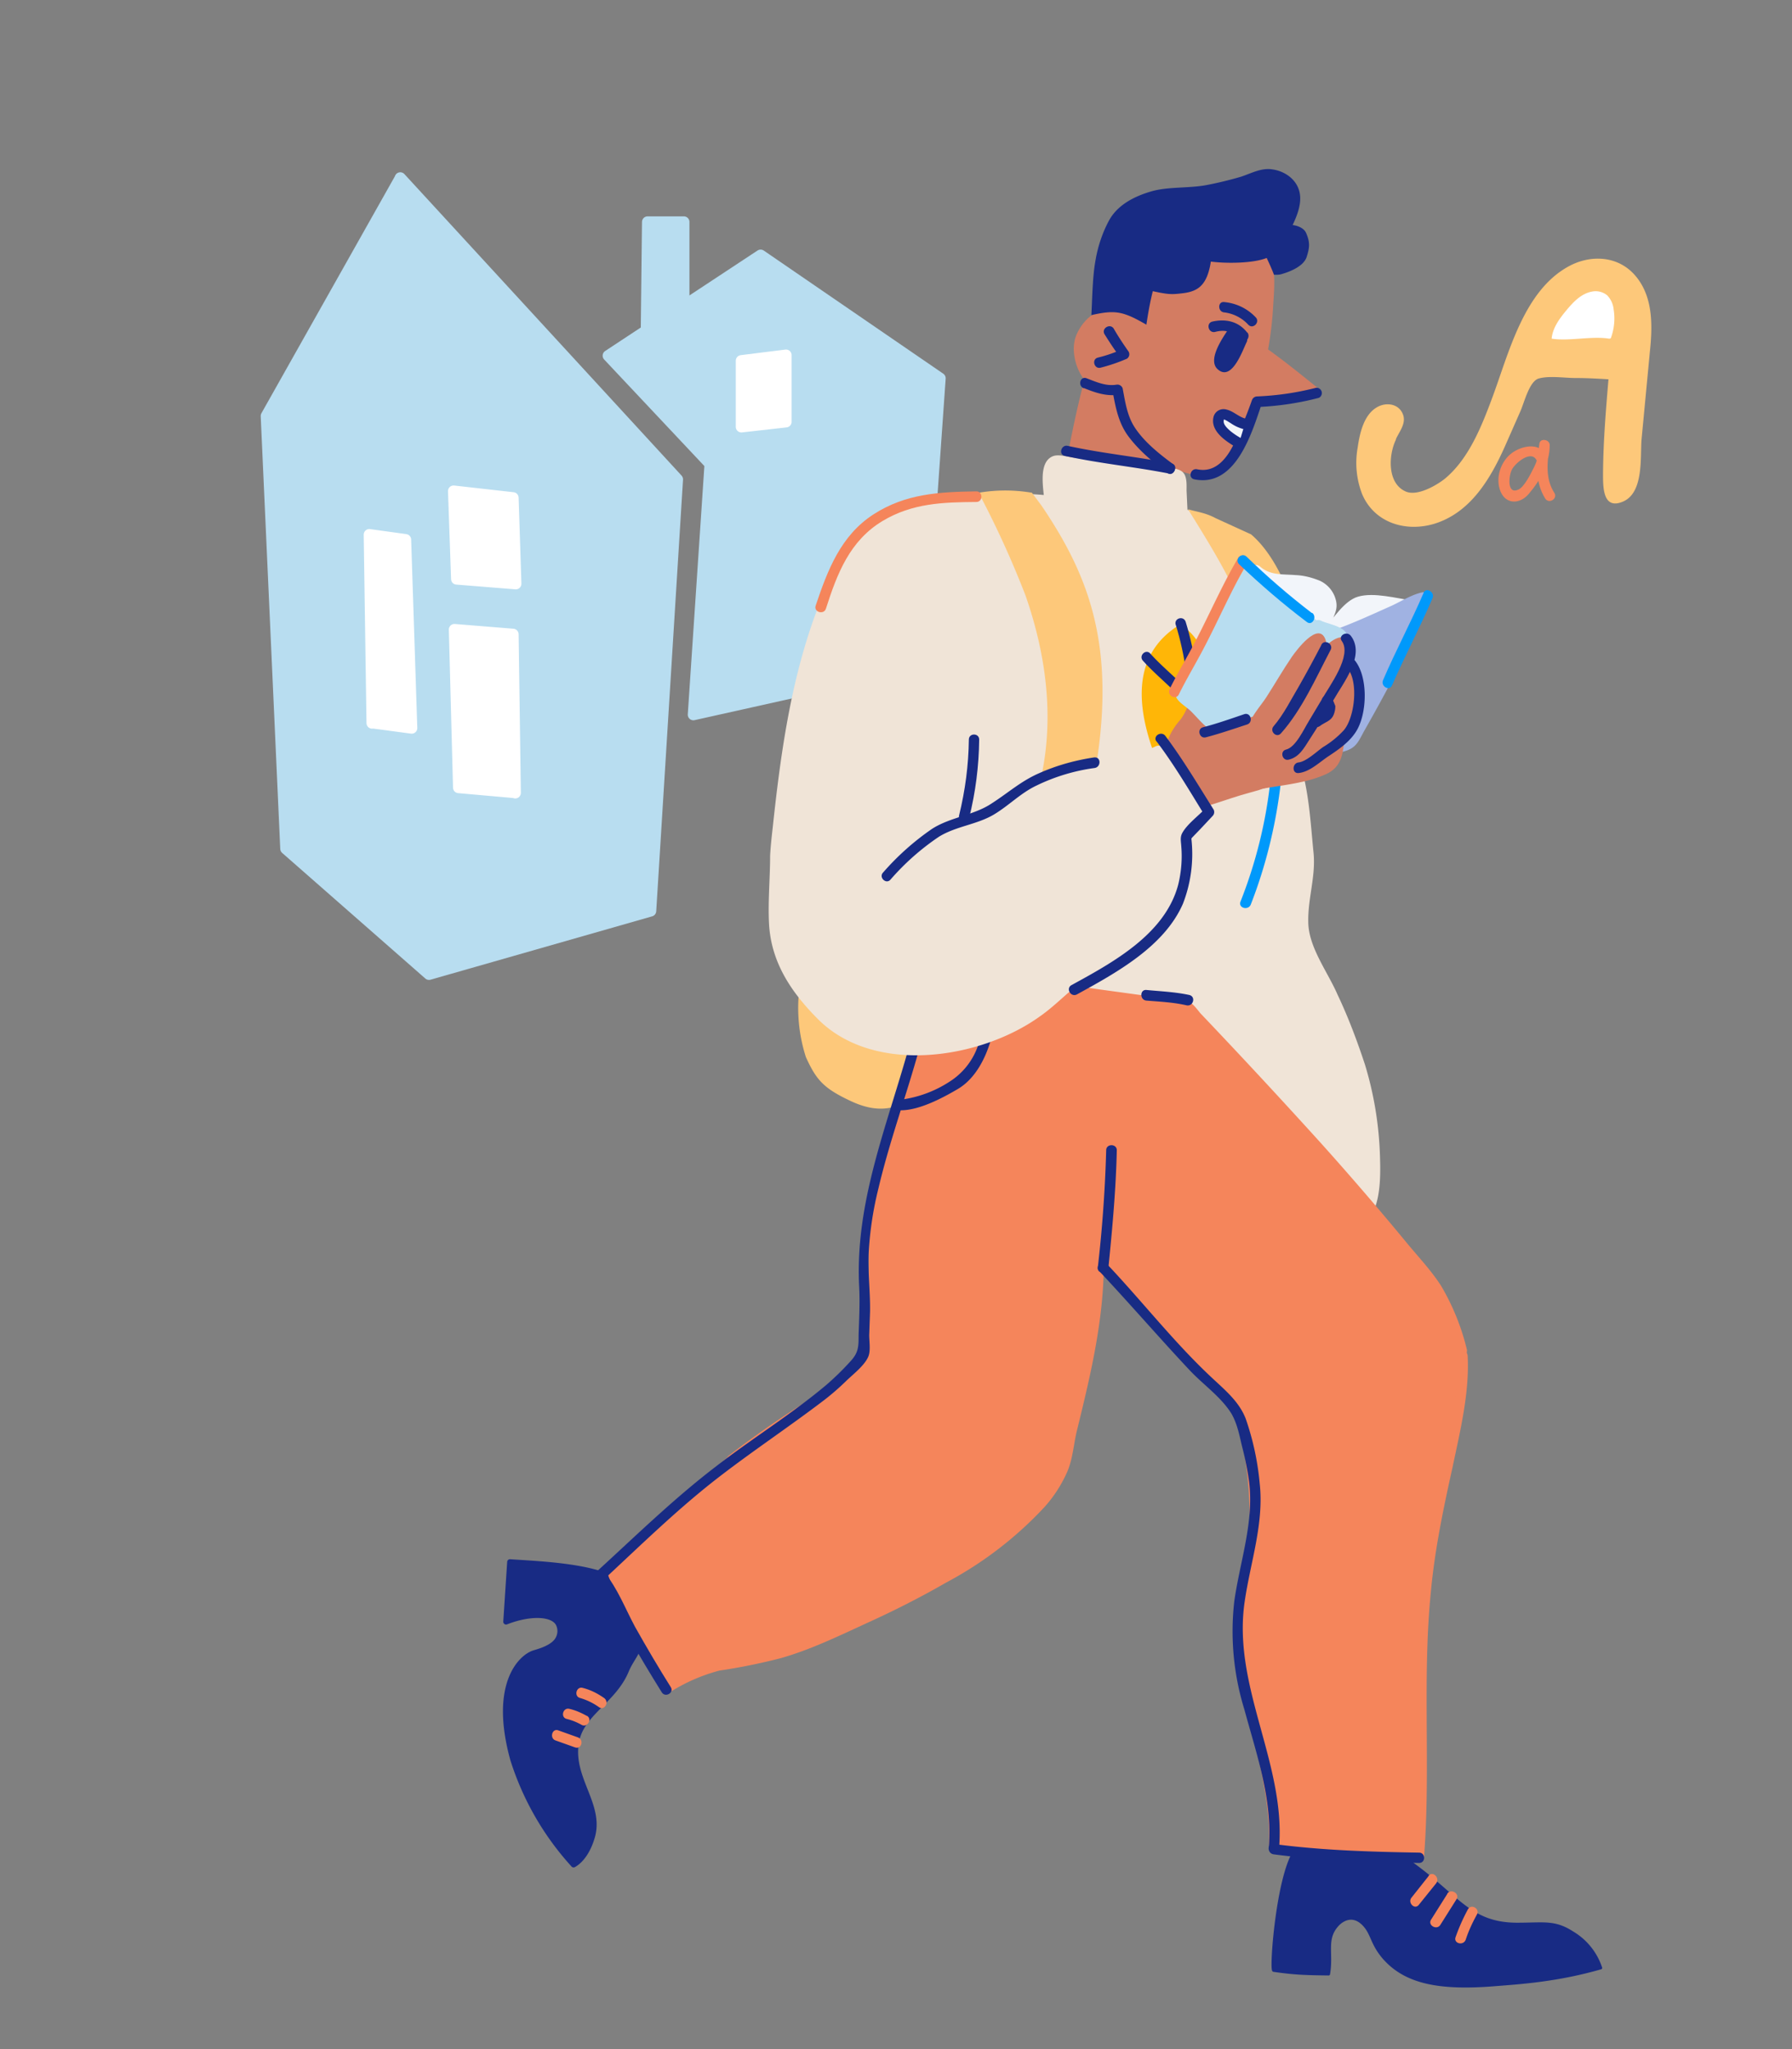 
<svg width="642" height="734" fill="none" xmlns="http://www.w3.org/2000/svg"><rect width="100%" height="100%" fill="#808080" stroke="none"/><path d="M336.8 135.5l-64.3-44.1-54.6 36 36.5 38.8-6 89.8 81.2-18.1 7.2-102.4z" fill="#B8DDF0" stroke="#B8DDF0" stroke-width="4" stroke-linecap="round" stroke-linejoin="round"/><path d="M233.1 326.3l9.6-154.6-99.3-108L153.7 349l79.4-22.7zM153.7 349L143.4 63.8l-48 85.2 7 155 51.3 45z" fill="#B8DDF0" stroke="#B8DDF0" stroke-width="4" stroke-linecap="round" stroke-linejoin="round"/><path d="M184.6 284l-.8-56.8-21-1.7 1.5 56.6 20.3 1.8zM281.6 127.2l-16 2v23.7l16-1.8v-23.9zM183.8 178.3l-21.3-2.4 1.1 31.5 21.2 1.7-1-30.8z" fill="#fff" stroke="#fff" stroke-width="4" stroke-linecap="round" stroke-linejoin="round"/><path d="M245 117.5v-38H232l-.5 44.6 13.7-6.6z" fill="#B8DDF0" stroke="#B8DDF0" stroke-width="4" stroke-linecap="round" stroke-linejoin="round"/><path d="M133.3 259l-1-67.5 13 1.8 2.2 67.5-14.2-1.9z" fill="#fff" stroke="#fff" stroke-width="4" stroke-linecap="round" stroke-linejoin="round"/><path d="M475.6 222.2c.8 22-5 43.6-16.4 62.3-3.8 6.1-8.1 12-11.8 18-6.5 10.8-11.4 22.9-16.6 34.3-5.8 13-10.3 26.8-12 41-1 9.2-1 18.8-4.4 27.5-3.4 8.7-11.6 16.5-21 15.8-9.8-.9-16.5-10.7-19.2-20.2-2-7-2.6-14.4-1.8-21.7 1.6-14.4 6.1-28.4 8-42.8a95.6 95.6 0 016-25.8c7-16.5 21.4-28.5 32-43 8.5-11.7 14.5-25.3 23.7-36.6a31 31 0 0116.7-12c6.9-1.5 15.1 2 16.8 8.8" fill="#F0E4D7"/><path d="M473.1 222.2c.5 15.3-2.2 30.6-7.8 44.8-6 15-16.6 27.2-24 41.4a312.4 312.4 0 00-18.5 41.9c-2.6 7.3-4.5 14.8-5.8 22.4-1.2 7.5-1.3 15.2-2.6 22.7a30.4 30.4 0 01-9.8 19.4c-6 4.9-13.9 5-19.7-.3-12.4-11.2-11.2-31-8.3-45.8 1.5-8 3.5-16 5-24.1 1.3-7.8 2-15.6 3.8-23.3 3.7-15.1 13.2-26.5 23.2-38 5.2-5.7 10-11.7 14.4-18 4.7-7 8.7-14.5 13.2-21.6a58.7 58.7 0 0117-19.8c6.5-4 17.3-4.1 20 4.5 1 3.1 5.8 1.8 4.8-1.3-4.1-13.3-20.3-13-29.8-5.8-13 9.8-19.8 26.7-28.6 40-9.2 14-22.2 25.1-31 39.4-9.6 15.5-9.8 33.5-13.5 51-3.7 17.3-8.7 35.3-2.4 52.6 4.4 12 15.7 23.5 29.4 17.8 14.5-6 17.3-22.7 18.5-36.5 1.7-19.3 7.5-36.4 15.3-54.1 4.2-9.4 8.3-18.9 13.6-27.7 5.2-8.6 11.5-16.5 16-25.5a116 116 0 0012.6-56c0-3.3-5-3.3-5 0z" fill="#F0E4D7"/><path d="M330.2 265.3c-5.7-2.6-12.2-2.1-18.2-.5-7 1.8-13.7 5.3-18 11a49 49 0 00-7.6 23.9c-2.2 16.7 2.8 33.7.6 50.4a57.8 57.8 0 001.7 28.5c3.7 8.2 6.4 11.2 15.7 15.6 13.3 6.4 19.2.7 27.6-2.5 7.9-3 15.6-7.2 20.5-14a39.6 39.6 0 006.4-18c.9-6.3.9-12.7 0-19-.9-6.6-2.7-13-4.3-19.4-2.5-10.5-4.5-21.3-8.7-31.3a43.8 43.8 0 00-21.2-23.7" fill="#FDC87A"/><path d="M413.4 171.3c-2.5-.5-10.8-8.3-13.4-8.8-4.9-.9-12 7.5-16.6 5.8 0 0 5.4-26 6.7-30.6l8.5-.2c-3.7 1.9-4.7.8-7.6-2a13 13 0 01-3-16c3.7-6.5 9.8-9.4 15.4-4.3h3l2.2-11a21.7 21.7 0 0027.5-12c5.8.2 10.1-1 15.6-2.7l1 1.2c4.2 12.7-.5 35.2-.5 35.2 5.5 4 18.4 14.4 18.4 14.4-5 .7-18 3.3-22.9 3.7 0 0-8 20.6-11 22.7-5.3 3.7-13.6 1.2-20.7-3.4l-2.6 8z" fill="#D37C62"/><path d="M413.9 169.5c-5-1.5-8-7.4-13.1-8.7-6.4-1.7-11 7-17 5.6l1.4 2.4c2-10.2 4-20.5 6.7-30.6l-1.9 1.4 8.5-.2-1-3.5c-4.8 2.2-9-6-9.2-9.4a12 12 0 014.5-10 6.6 6.6 0 015.4-2c1.7.3 2.8 1.9 4.4 2.3 1.2.3 2.5.4 3.8.3a1.9 1.9 0 001.8-1.4l2.2-11-2.3 1.3a24 24 0 0026.5-7.8c1-1.2 1.7-3.5 3.1-4.2 1.4-.7 4.3-.2 6-.5 2-.4 4.9-1.8 6.9-1.7.3 0-.4-1.1.5-.1.3.2.4 1.4.5 1.7a80.7 80.7 0 01.7 17.8c-.3 4.7-1 9.5-2 14.2a2 2 0 001 2.1c6.1 4.5 12 9.3 18 14l.9-3c-7.5 1-15 2.8-22.4 3.6a2 2 0 00-1.8 1.4c-2 5-4.1 10-6.4 14.8-1 2-2.2 5.3-4 6.8-5.1 4.2-14-.6-18.6-3.5a1.9 1.9 0 00-2.8 1.2l-2.6 8c-.8 2.3 2.8 3.2 3.6 1l2.7-8-2.8 1c7.8 5 20 9.4 25.6-.5 3.6-6.3 6.2-13.1 8.9-19.8l-1.8 1.3c7.8-.8 15.6-2.6 23.4-3.7a1.9 1.9 0 00.8-3.2c-6.2-5-12.4-10-18.9-14.6l1 2c1-5.4 1.7-10.9 2-16.4.4-6.4 1.5-16.7-3-21.8a1.9 1.9 0 00-1.9-.4c-4.8 1.7-10 2.5-15.1 2.5a1.8 1.8 0 00-1.7 1 20.3 20.3 0 01-25.3 11.2 1.9 1.9 0 00-2.3 1.3l-2.2 11 1.8-1.3c-3.8-.2-6.5-3.4-10.8-2.5-4.7.9-8.6 5.3-10.2 9.7-3 8.3 4 23 14 18.6 1.8-.8.9-3.6-.9-3.5l-8.5.2a2 2 0 00-1.8 1.4c-2.7 10-4.6 20.3-6.7 30.5a2 2 0 001.3 2.3c2.3.5 4.6.1 6.6-1 2.8-1.3 7-5.2 10.2-4.6 5 1 8.3 7.2 13.3 8.7 2.3.6 3.3-3 1-3.7z" fill="#D37C62"/><path d="M391 112.9c.3-5.6.4-13.6 1.4-19.2.8-5 2.4-10 4.8-14.5 3-5.7 9-8.8 15.1-10.6 6-1.8 13.5-1.1 19.9-2.3 4.2-.8 8.3-1.8 12.4-3 3.9-1.3 7.4-3.3 11.4-2.6 4 .6 7.8 3.1 9.2 6.9 1.6 4.2-.2 9-2.1 13 1.6.2 4 1 4.8 2.8 1.5 3.4 1.3 5.3.2 8.7-1.1 3.3-6 5.3-9.4 6.2a9 9 0 01-2.3.1s-.7-2-2.6-6c-5 2-14.7 2-20 1.3-1.4 9-5 10.8-10.6 11.4-3.4.4-4.7.4-10.2-.8-1 4-1.7 8-2.3 12-8.3-4.8-11.1-5.4-19.8-3.4" fill="#182B84"/><path d="M443.3 294.6l-1 7.7-.3-.2 1.3-7.5z" fill="#F0E4D7"/><path d="M440.9 294l-1.1 7.6 4.2-1.1-.2-.2.6 2.4 1.3-7.4a2.6 2.6 0 00-1.7-3.1 2.5 2.5 0 00-3.1 1.7l-.8 4.5c-.3 1.7-1.2 4.3.3 5.6 1.3 1.1 4 1 4.2-1l1.1-7.7a2.6 2.6 0 00-1.7-3.1 2.5 2.5 0 00-3.1 1.7z" fill="#F0E4D7"/><path d="M323.2 191c0-.2 4.4 3.5 4.3-2.4 8.6-5 12-10.4 24.9-9.6 8 .5 14.4-.3 24.3 1l-.6-10.1c.2-1.6.8-3 1.9-4.2.5-.4 10 1 15.4 1.9 8.5 1.3 20.3 1.6 28.7 3.2.6.2.8 11.2.9 13.4l1.7.7a95.3 95.3 0 0117 7 251 251 0 0112.8 84.7 59 59 0 01-7.4 24.4c-.6 1.3-1 2.7-1.4 4.2l-3.5-3 1.1-7.7-1.3 7.6.2.2c-1.3 9-.8 34.5-2.5 40.8-1.5 5.2-7.6 10.9-7.6 10.9s-23.8-3.3-26.3-2.9c-27.4 4.2-41.2 3.7-67.9 4 0 0-5-17-5.8-20.6a2153 2153 0 01-9.7-45.6c3.4-33.4 1.2-64.3.8-98z" fill="#F0E4D7"/><path d="M322 193c4.5 2.5 7.8 1 8-4.4l-1.2 2.1c6.6-4 12-9 20.2-9.3 9.3-.3 18.5 0 27.7 1.2a2.5 2.5 0 002.5-2.5 855.2 855.2 0 01-.5-10.6c.3-1.7-.4-1.1 1.4-1.3 2.8-.3 6.3.8 9 1.3l8.8 1.2 11.6 1 5 .5c.8.1 6.8 1.4 5.4-.2 1 1 .4 5 .4 6.4l.2 5.8a2.6 2.6 0 001.9 2.4c4 1.6 8.2 2.8 12.2 4.6 2.8 1.3 4.7 2 6 4.8a218.1 218.1 0 019.5 43A324 324 0 01452 273c0 5.4-.7 10.8-2.4 16-1.7 5.4-5 10.2-6.3 15.7l4.2-1.1-3.6-3 .7 2.4 1-7.6c.5-3.2-4.2-4.6-4.8-1.4-.4 2.4-2.6 8.2-.4 10.1l-.6-2.4c-1.3 9.1-1 18.5-1.4 27.7-.2 4 0 8.2-1 12-1 4.3-4 8-7.1 11l2.4-.7c-10-1.4-20.6-3.9-30.5-2.4-21.4 3-42.8 3.2-64.3 3.4l2.4 1.9a742.6 742.6 0 01-15.4-65.7c-.3-4.4.8-9.1 1-13.5.6-9.2.8-18.5.8-27.7 0-18.9-.8-37.8-1-56.7 0-3.2-5-3.2-5 0 .2 19.2 1 38.4 1 57.7 0 9.5-.2 19-.9 28.6-.2 4-1.2 8.4-.8 12.4a748.1 748.1 0 0015.5 66.2 2.5 2.5 0 002.4 1.8c14.4-.1 28.9 0 43.3-1 11-1 22-3.6 33-2.3 4.4.4 8.9 1 13.3 1.6 2.2.3 4.5 1 6.4-.2 7.6-5.2 9-14.6 9.3-22.8l.7-18.7c0-2.9.2-5.8.4-8.7.2-1.7 1-4-.6-5.2l.7 2.4 1.3-7.4-4.8-1.4c-.4 2.5-1.6 6-1.2 8.3.3 2.2 2.6 3.4 4.2 4.8a2.5 2.5 0 004.2-1.1c1.5-6 5-11.4 6.8-17.4 1.5-5 2.2-10.3 2.1-15.6-.1-13-1-25.9-2.7-38.7a213.8 213.8 0 00-8.1-37c-.7-2-1.2-5.5-2.7-7-1.6-1.7-5.2-2.7-7.4-3.7-4-1.8-8.3-3-12.5-4.7l1.9 2.4-.4-8.5c0-2 .2-5-1.2-6.5-1.9-2.2-8.4-1.9-11.1-2.2-5.2-.5-10.5-.9-15.7-1.5l-13.2-1.8c-2-.3-5-1.2-6.9-.3-5.3 2.4-3 12.3-2.8 16.6l2.5-2.5c-6.6-.8-13-.8-19.6-.9-5.5 0-11-.7-16.2 1.2-4.2 1.4-7.6 4-11.3 6.4-1.5 1-3.8 1.9-4.6 3.7-.4 1.2 1.3 1.8-.5.8-2.8-1.5-5.4 2.9-2.5 4.4z" fill="#F0E4D7"/><path d="M350.6 176.5a57 57 0 0119.1 0l3.5 4.7C392 209 402 236.9 389.3 291.5c-7.8 34.3-40.9 68.6-67.6 93.4l3.7-24.8c-.5-7.3 6-6.5 5.4-13.8 12.5-5.8 25.3-29.6 31.8-41.7 2.4-4.4 24-36.2 4.8-91.3a341 341 0 00-16.8-36.8zM448.2 191.4l-12.7-5.8c-3.7-2-7-2.3-9.9-3.2 24 38.3 23 41.7 23.6 77.1 0 5.5-.6 11-1.7 16.3-1.8 10-1.8 14.1-3.8 26.5-1.3 11-2.3 16.7-2.3 16.7s32.6-40.3 27.8-77.3c-1.5-11.8-7.4-38.7-21-50.3" fill="#FDC87A"/><path d="M421.2 281.6c4.8-6.7 5.3-7.4 8.2-15a37.7 37.7 0 003-20.8c-1.2-6-4.5-15.8-9.6-19.1-10.5 6.9-18.6 20-2 54" fill="#FFB607"/><path d="M423.4 282.9c6.4-9 11.6-19.8 12-31 .3-9.3-3.6-21.7-11.3-27.4a2.4 2.4 0 00-2.6 0c-20.4 13.6-11.6 39.3-2.9 57.5 1.4 3 5.8.4 4.4-2.5-7.4-15.3-16.6-38.9 1-50.7h-2.4c7.4 5.5 9.8 19.3 8.3 27.7a60.5 60.5 0 01-10.8 23.9c-1.8 2.6 2.5 5 4.3 2.5z" fill="#FFB607"/><path d="M421.2 223.7c6.9 22.4 5.6 44.4 0 67.1-.6 2.3 3 3.3 3.6 1 5.8-23.3 7-46 0-69-.7-2.4-4.3-1.4-3.6 1z" fill="#182B84"/><path d="M433.8 238.4c-3.4 2.8-6.5 5.8-9.7 8.8-1.8 1.7.9 4.4 2.6 2.7 3.2-3 6.3-6 9.7-8.8 2-1.5-.8-4.2-2.6-2.7zM435.5 251.3c-3.8 3-7.8 5.8-11.4 9-1.8 1.6.8 4.2 2.6 2.6 3.7-3.1 7.7-5.9 11.5-8.9 1.9-1.5-.8-4.1-2.7-2.7z" fill="#182B84"/><path d="M426.6 248.3c-4.6-5-10-9.2-14.5-14.2-1.6-1.8-4.3.8-2.6 2.6 4.5 5 9.9 9.2 14.4 14.2 1.7 1.8 4.3-.9 2.7-2.7zM395.7 119.7c1.7 2.7 3.5 5.5 5.4 8l.7-2.5a49.8 49.8 0 01-8.5 2.9c-2.3.6-1.3 4.2 1 3.6 3.2-.8 6.4-1.9 9.4-3.2a1.9 1.9 0 00.6-2.6c-1.9-2.7-3.7-5.4-5.3-8.2-1.3-2-4.5-.1-3.3 2zM445 121.7c-2 4-4.2 10.5-6.9 9.5-3-1 1-8.2 3.7-12.3" fill="#182B84"/><path d="M443.4 120.7l-2.6 5.5-1.4 2.5a7 7 0 01-.7.7c-.3.3.2 0 .2.2-.2-1.4.8-3.2 1.4-4.5l3-5.2c1.4-2-1.9-4-3.2-2-2 3-7.8 11.2-3.7 14.5 5 4.2 8.8-7 10.2-9.8 1.1-2.1-2.1-4-3.2-1.8z" fill="#182B84"/><path d="M446.8 119.1c-3.1-4-7.7-5-12.5-3.9-2.3.6-1.4 4.2 1 3.7 3.7-1 6.6-.1 8.9 2.9 1.5 1.9 4.1-.8 2.7-2.7zM449.9 113.7c-3-3.2-7-5.1-11.3-5.5-2.4-.3-2.4 3.5 0 3.7 3.3.4 6.4 2 8.6 4.4 1.7 1.8 4.3-.9 2.7-2.6zM388.3 139c4.2 1.7 8 3 12.6 2.4l-2.3-1.3c1 5.5 2 11 5.3 15.7 3.8 5.3 9.1 9.7 14.3 13.6 2 1.5 3.8-1.8 2-3.2-5-3.7-10.4-8-13.8-13.3-2.6-4.1-3.3-9-4.2-13.8a2 2 0 00-2.3-1.3c-3.7.6-7.2-1-10.6-2.3-2.3-.9-3.3 2.7-1 3.6z" fill="#182B84"/><path d="M419.7 166c-12.3-2.4-24.9-3.6-37.2-6.3-2.3-.5-3.4 3.1-1 3.6 12.3 2.7 24.9 3.9 37.2 6.3 2.3.5 3.4-3.1 1-3.6zM471.5 138.9c-7 1.8-14 2.8-21.2 3.1a2 2 0 00-1.8 1.4c-1.8 5.1-3.9 10.2-6.2 15.1-2.6 5.5-6.7 11-13.4 9.6-2.4-.5-3.4 3.1-1 3.6 14.8 3 20.6-16.6 24.2-27.3l-1.8 1.4c7.5-.3 15-1.4 22.2-3.3a1.9 1.9 0 00-1-3.6z" fill="#182B84"/><path d="M464 662.8c-6.4 9.4-8.8 42.9-7.7 43 7.6 1.1 11.5 1.2 19.7 1.3 1.3-7.5-1.4-12.5 3.1-17.5 1.4-1.6 5.3-4.5 9.4-.3 3.2 3.3 2.8 6.8 7.3 12 7.8 8.9 20 11.3 40.2 9.6 9.1-.7 22.2-1.6 37.5-6a23.1 23.1 0 00-10.1-12.6c-6.5-4.2-10.2-3.1-20-3.1-18.6-.1-21.8-12-43-25.4-13.8.9-22.5-1.7-36.4-1z" fill="#182B84" stroke="#182B84" stroke-linecap="round" stroke-linejoin="round"/><path d="M525.9 683.9a68.8 68.8 0 00-4.4 9.9c-.9 2.3 2.7 3.3 3.6 1 1-3.1 2.4-6.1 4-9 1.2-2.1-2-4-3.2-1.9zM518.5 678.4l-5.8 9.2c-1.3 2 2 3.9 3.3 1.9l5.8-9.2c1.3-2-2-4-3.3-2zM511.8 672l-6.1 7.7c-1.5 1.8 1.1 4.5 2.6 2.6l6.2-7.7c1.5-1.9-1.2-4.6-2.7-2.7z" fill="#F5855B"/><path d="M224.3 598.4c-4.6 11.1-16.6 15.4-18 26.3-1.7 12.5 8.7 21.5 6 32.6-1.3 5-3.8 8.9-6.8 10.6a101.1 101.1 0 01-21.7-37.7c-7.4-26.8 2.8-36.6 7.6-38.1 2-.6 7.2-2 8.7-5.3a5.8 5.8 0 00-.2-5.5c-2.4-3.6-10.4-3.6-18.6-.4l1.4-21.4c11.3.8 34.2 1.5 41.2 9.1 10.9 19.6 3.5 22.2.4 29.8z" fill="#182B84" stroke="#182B84" stroke-width="2" stroke-linecap="round" stroke-linejoin="round"/><path d="M207 622.3l-7-2.5c-2.2-.8-3.2 2.8-1 3.6l7 2.5c2.4.8 3.3-2.8 1-3.6zM210.2 614.6c-2-1.1-4-2-6.2-2.5-2.3-.6-3.3 3-1 3.6a21 21 0 015.3 2.1c2.1 1.2 4-2 2-3.2zM216.4 608.2c-2.3-1.6-4.8-2.9-7.6-3.6-2.3-.7-3.3 3-1 3.6 2.4.7 4.7 1.8 6.8 3.3 2 1.4 3.8-1.9 1.8-3.3z" fill="#F5855B"/><path d="M310 311.9c-5.2 5.7-17.9 6.7-24.6 4.2-2.2-.9-3.2 2.8-1 3.6 5.2 2 10.3 1.8 15.6.5 4.4-1 9.5-2.2 12.6-5.7 1.6-1.8-1-4.4-2.7-2.6zM439 325.7c-.1 5 .8 10.2 0 15.2-.9 5-3.3 9.8-6.8 13.6-1.6 1.8 1 4.4 2.7 2.6 3.6-3.8 6.1-8.5 7.4-13.6 1.4-5.9.3-11.8.4-17.8 0-2.4-3.7-2.4-3.8 0z" fill="#0099FB"/><path d="M446 151.8c-2.3-.4-4-2-6.1-3a2.8 2.8 0 00-2.6-.2c-1 .6-1 2.2-.6 3.3 1.2 3.2 4.3 5.1 7.2 6.8" fill="#F2F5FA"/><path d="M446.5 150c-2.6-.5-4.5-2.7-7.1-3.3a3.7 3.7 0 00-4.7 2.9c-1 5 4.7 8.6 8.3 10.7 2 1.3 4-2 1.9-3.2a25 25 0 01-4.1-2.7c-.9-.8-2.5-2.2-2.4-3.5 0-1 .2-.6 1.1-.2l1.6 1a14 14 0 004.4 2c2.4.4 3.4-3.2 1-3.7z" fill="#182B84"/><path d="M463.2 273.5c3.4 10 3.4 20.8 4.7 31.3 2 15.8-6.2 24 1.8 37.9a235.3 235.3 0 0116.9 39.3c3.8 11.8 10 47.2 0 54.7-7.3 5.4-10.5-14.3-19.5-15.3-12.7-1.3-25.8-5-34.7-14.3a50 50 0 01-12.2-28.8c-1.3-10.5-.6-21.1-.6-31.7 0-10.5-.6-21-2-31.4-1.6-12.8-3.8-27.2 4.3-37.2 6.6-8.3 18.4-10.6 29-9.6 8 .7 13.6 1.1 13.5 9.1" fill="#F0E4D7"/><path d="M460.8 274.2c2.7 8.4 3.2 17.2 4.1 26 .8 7.2.7 14.5-.4 21.7-.9 5.5-1.3 11 .5 16.3 2 6.1 5.9 11.7 8.6 17.6 9.5 20.5 17.3 43.3 15.7 66.2-.2 3.7-.6 9.2-3.5 12-3 3-5.7-3.2-7.2-5.4-2-3.2-4.4-6.8-7.9-8.6-2-1-4.1-1.1-6.3-1.4-3.7-.5-7.4-1.3-11-2.3a40.7 40.7 0 01-29.5-31.5c-4-17-1.2-34.8-2.1-52-.5-9-1.9-18-2.8-27-.7-8-1-16.9 3.3-24 4.6-7.7 13.6-10.7 22-11 5.8-.3 17.3-1.1 17.6 6.7 0 3.2 5 3.3 5 0-.5-13.6-18.5-12.8-28.4-11.1-15.7 2.6-24.6 14.4-25 30-.2 8.9 1.6 17.8 2.5 26.6a275 275 0 011 31c-.3 17.3-.5 36.1 10.2 50.7 4.5 6.1 10.7 10.9 17.7 13.8 3.3 1.4 6.6 2.5 10.1 3.4 4 1 8.4.8 12.2 2 7.1 2.4 9.6 18.8 18.7 15.9 9.1-2.9 8.7-18 8.5-25.2-.3-11.3-2.1-22.5-5.4-33.3-2.8-8.5-6-17-9.8-25-3.6-8.3-10.4-17-10.5-26-.2-8.4 2.7-16.3 1.9-24.7-1.1-10.9-1.6-22.2-5-32.7-1-3.1-5.7-1.8-4.8 1.3z" fill="#F0E4D7"/><path d="M455.1 280a166.8 166.8 0 01-10.7 43c-.8 2.3 2.8 3.2 3.7 1 5.5-14.1 9.1-29 10.8-44 .2-2.4-3.5-2.4-3.8 0z" fill="#0099FB"/><path d="M262.4 522.8c18.2-14.7 46-29.4 48.6-34.8 4-8.3.7-44.4 2.5-53.4 6.7-34.1 25.6-85.9 28-85.6 32.8 4 51 7.5 83.7 11.5 0 0 51.4 53.7 75.8 84 11 13.8 16.4 16.4 22.7 39.3-23.2 6.4-55.9 17-79.4 22-.3-1.2-41.6-43-50.8-58 1.3 33.5-9.5 59.8-11 72-2.7 20.3-33.3 44.6-96.2 70a159.8 159.8 0 01-30.2 6.9s-6.8 1.8-16.4 7.4c-6.7-15.2-15.1-25.7-20.4-41.4 9.5-4.3 23.6-24.1 43.1-40z" fill="#F5855B"/><path d="M263.7 524.1c14-11 29.8-19.3 43.9-30.2 3.4-2.6 5.5-4.8 6.3-9 1.2-6.3 1-12.8 1-19 0-13.6-.8-26.5 2.3-39.7a493.2 493.2 0 0122-69l2.4-5.2.8-1.3c.2-.2.5-.5-.3 0-.9.5 3.3.7 4.3.8 20.7 2.6 41.3 5.9 61.9 8.7 4.7.6 9.3 1.3 14 1.8 2.1.2 1-.2 2.5.8 2.8 2 5.2 5.4 7.5 7.9 9.5 10 18.9 20.1 28.2 30.3 12.2 13.3 24.3 26.7 35.7 40.6 5 6 10.3 11.8 15 18.1a75 75 0 0110.7 24.6l1.3-2.3c-26.5 7.4-52.6 16.2-79.4 22l2.1.9c-1.1-2.7-4.5-5.1-6.4-7.2l-15.1-16.3c-10.1-10.9-21.3-22-29.2-34.6a1.9 1.9 0 00-2.1-.8 1.9 1.9 0 00-1.4 1.8c.6 20.6-3.5 40.3-8.6 60.1-2.6 10-3.4 19.1-10 27.5-9 11.4-21.8 19.9-34.2 27.2-8.5 5-17.3 9.5-26.2 13.7-10.2 4.9-20.7 10-31.5 13.4-8 2.4-16.3 3.5-24.5 5a60.2 60.2 0 00-17.9 7.8l2.6.6c-6.3-13.9-15.2-26.4-20.3-40.9l-.8 2.2c7-3.4 12.4-10 17.7-15.5a295 295 0 0125.8-24.8c1.9-1.5-.8-4.1-2.6-2.6a280.8 280.8 0 00-24.8 23.7c-5.4 5.6-11 12.5-18 16a1.9 1.9 0 00-.9 2c5.2 14.8 14.2 27.6 20.7 41.8a1.9 1.9 0 002.5.7 63 63 0 0117-7.3 214 214 0 0021.8-4.4c10.7-3 21-8 31-12.6 9.7-4.4 19.2-9.2 28.4-14.5a133.8 133.8 0 0035.4-27.2c3.3-3.7 6-7.9 8-12.4 2-4.6 2.3-9.6 3.4-14.4 5.3-21.6 10.4-42.6 9.7-65.2l-3.5 1c7.7 12.3 18.5 23 28.3 33.7l15.3 16.5c2 2.2 6.2 5.6 7.2 7.9a1.9 1.9 0 002.1.8c26.9-5.8 53-14.6 79.4-22a1.9 1.9 0 001.3-2.3 83.3 83.3 0 00-9.2-22.7c-3.6-5.6-8.1-10.3-12.3-15.4a1120.5 1120.5 0 00-31-36 2573.7 2573.7 0 00-42.9-46.2c-1.1-1.3-2.5-3.3-4-4.1-1.6-1-4.8-.8-6.6-1l-8.8-1.2-16.8-2.3-30.4-4.4-14.3-2c-2.7-.3-7-2-9.3-.2-2.3 1.8-3.4 6.1-4.4 8.6-6 14.8-11.2 30-15.6 45.3-4.2 14-8.8 28.4-8.8 43 0 8.7.3 17.2.1 25.8 0 5 .8 13.5-2.6 17.6-2.1 2.6-5.5 4.5-8.2 6.4-4.1 2.8-8.3 5.4-12.4 8.1a341 341 0 00-26.9 18.8c-2 1.6.8 4.2 2.6 2.7z" fill="#F5855B"/><path d="M523.9 485.7c1.1 16.6-8.3 49.2-10.8 65.7-7.3 46.7-1.3 69.4-4.8 113.5-18.2-3-32.8.7-51.9-3.7 1.4-24.8-16-60.6-10.2-88.3 6.6-31.3 2.4-52.5-2.4-68.7 23.1-6.7 56.5-13.8 79-21.9.2 1.1 1 2.3 1 3.4z" fill="#F5855B"/><path d="M522 485.7c.8 14-3 28.2-5.9 41.7a366 366 0 00-7.3 43c-3 31.4 0 63-2.4 94.5l2.4-1.8c-17.2-2.7-34.7 0-51.9-3.7l1.4 1.8c1.2-27.3-13-53-11.2-80.5.5-7.6 2.6-15 3.4-22.6.9-7.2 1.2-14.4.9-21.6-.6-11.1-2.5-22.1-5.8-32.8l-1.3 2.4c26.3-7.6 53.3-12.8 79-22l-2.2-1.3 1 3.4c.5 2.3 4.1 1.4 3.6-1l-1-3.4a1.9 1.9 0 00-2.3-1.3c-25.8 9.2-52.8 14.4-79 22a1.9 1.9 0 00-1.4 2.2 132.5 132.5 0 014.6 55.2c-1 7.4-3 14.7-3.4 22.3-1.1 27 12.5 52.2 11.4 79a1.9 1.9 0 001.4 1.8c17.1 3.7 34.6 1 51.8 3.6a2 2 0 002.4-1.8c2.4-31.4-.7-63 2.4-94.4 1.4-15.3 4.5-30 7.8-44.9 2.7-12.9 6.1-26.6 5.4-39.9-.2-2.3-4-2.3-3.8.1z" fill="#F5855B"/><path d="M426.1 356.4c-5.1-1.1-10.2-1.3-15.4-1.8-2.4-.2-2.4 3.6 0 3.8 4.9.4 9.6.6 14.4 1.7 2.4.5 3.4-3.1 1-3.7zM396.3 412a483 483 0 01-3 42c-.3 2.4 3.5 2.4 3.8 0 1.4-13.9 2.7-28 3-42 0-2.4-3.8-2.4-3.8 0zM351.1 372a24.8 24.8 0 01-11 15.5 41.8 41.8 0 01-17.4 6.4c-2.4 0-2.4 3.7 0 3.8 6.6 0 14.8-4.3 20.4-7.6 6-3.5 9.7-10.4 11.7-17 .6-2.3-3-3.3-3.7-1zM508.4 663.6c-17.4-.3-34.8-.8-52.1-3.1-2.4-.4-2.4 3.4 0 3.7 17.3 2.3 34.7 2.8 52.1 3.1 2.4 0 2.4-3.7 0-3.7z" fill="#182B84"/><path d="M458.3 661.2c2.1-30-16.8-57.2-12.4-87.4 2-14 7-28.1 5.4-42.4a97.4 97.4 0 00-5-23.2c-2.3-6-7.2-10.1-11.7-14.3-13.7-12.7-25.3-27.7-38.1-41.2-1.7-1.8-4.3.9-2.7 2.6 11 11.7 21.5 23.9 32.5 35.6 4.8 5.1 11.2 9.5 14.9 15.5 2 3.5 2.8 7.5 3.7 11.4 1.1 4.2 2 8.6 2.6 13 1.8 14.4-3.3 28.6-5.3 42.7a95 95 0 003.6 38.8c4.4 16.2 10 32 8.8 49-.2 2.3 3.5 2.3 3.7 0zM325.5 375.5c-7.9 28.3-19.2 55.3-17.7 85.3.3 5.8 0 11.6-.2 17.4 0 4.2 0 6.3-3 9.5-2.7 3-5.6 5.8-8.6 8.4-12.6 10.6-26.8 19.3-39.8 29.4-15 11.5-28.5 24.7-42.4 37.4-1.8 1.6 1 4.3 2.7 2.7 12.8-11.9 25.4-24.2 39.1-35 13-10.2 26.7-19.2 39.8-29.2a90 90 0 007.9-6.9c2.4-2.3 6.3-5.3 7.7-8.4 1-2.1.4-5.5.4-7.9l.3-8.4c.1-7-.8-14-.5-20.9a123 123 0 013.5-23.2c3.9-16.6 9.8-32.7 14.4-49.2.7-2.3-3-3.3-3.6-1z" fill="#182B84"/><path d="M240.3 604.3c-4.4-7-8.7-14.3-12.8-21.6-3.5-6.5-6.3-13.9-11-19.5-1.6-1.9-4.3.8-2.7 2.6 4.9 5.8 7.8 13.8 11.4 20.4 3.8 6.8 7.8 13.4 11.9 20 1.3 2 4.5.1 3.2-1.9z" fill="#182B84"/><path d="M418.6 273c.3-12 7.2-13.3 9.3-19.7a30 30 0 013.2-6.5c1-1-1.1 1.7.2 2.3.7.3 1.2.8 1.6 1.4 1.4 2.3 4.8 3.8 3.8 6.3s-1.4 7.7-2.4 10.1c-.7 1.7-6.1 1.9-7 3.4a5.5 5.5 0 01-4.1 3c-1.8 0-3.6-1.6-3.2-3.3" fill="#D37C62"/><path d="M420.5 273c.3-6.4 2.9-9.7 6.5-14.5 2.4-3.1 3-7.9 5.7-10.6l-3.1-1.8c-.5 1.5-.8 2.5 0 3.9.7 1 1.6 2 2.6 2.8 1.8 1.8 2.5 2.5 2.2 5.1-.5 3.5-.6 7.6-4 9-1.1.2-2.2.6-3.3 1.1-.8.5-5 4.6-5.3 2-.2-2.4-4-2.4-3.7 0 .3 3.7 3.6 6.2 7.3 4.6 2.3-1 3.6-3.1 6-4.1 1.5-.7 3.1-.8 4.2-2.2 1.3-1.6 1.3-4 1.7-6 .4-2 1.7-5 1.4-7-.4-3-6.3-5.8-5.5-8.2.6-1.8-1.9-3-3.1-1.8-3.5 3.3-4.3 8.9-7.4 12.7a24 24 0 00-6 15c-.1 2.4 3.6 2.4 3.7 0z" fill="#D37C62"/><path d="M473.6 225.1c0-2.3 2-4.2 2.6-6.5.6-2.5-.6-5.1-2.3-7-1.8-1.8-8.4-3.3-11-3.3-6.4.1-10.2-.7-13.1-3.6 1.8 5 9 5.2 10.7 10.2 2 5.3 7.2 10.7 12.3 13.3" fill="#F2F5FA"/><path d="M476 225.8c.7-4 3.7-6.5 2.6-10.8a10.4 10.4 0 00-5.8-7c-2.7-1.1-5.7-1.9-8.6-2-4.5-.4-9 .2-12.7-3a2.5 2.5 0 00-3.9 3c2.4 5.1 8.5 5.9 11 10.8a31 31 0 0013 13.5c2.7 1.6 5.3-2.7 2.4-4.3-3-1.6-5.7-3.8-7.9-6.4-2-2.4-2.7-5.4-4.5-7.9-2.6-3.5-7.8-4.2-9.7-8.3l-4 3c4.5 4 9.3 4 15 4.4 2.6.1 6.1.5 8.3 2 5 3.2.7 7.5 0 11.6-.6 3.2 4.2 4.5 4.8 1.4z" fill="#F2F5FA"/><path d="M476.2 227l6.9-7.7c1-1.4 2.5-2.5 4.1-3.2 1.2-.2 2.3-.3 3.5-.2 4.9.4 9.7.9 14.6 1.6-.2 1.3-1.7 2.1-3 2.7a139 139 0 01-16.5 5.8c-1.3.4-2.6.6-4 .6-2 0-4-1-5.8 0" fill="#F2F5FA"/><path d="M478 228.8c2.6-3 5.7-8.1 9.3-10 2.2-1.1 6.5-.2 8.9 0l8.4 1-1.5-3.6c-1.7 3.6-12 5.6-15.4 6.6-2.3.8-4.6 1.2-7 1.2-2-.1-3.4-.4-5.4.3-3 1-1.7 5.8 1.3 4.8 2.7-.9 5.8.2 8.6-.4 3-.7 6-1.6 8.8-2.7 4.3-1.5 11.3-2.8 13.4-7.3.7-1.2.3-3.4-1.4-3.6-5.9-.8-13.7-3-19.4-1.4-5 1.4-9 8-12.2 11.5-2.1 2.4 1.4 6 3.5 3.6z" fill="#F2F5FA"/><path d="M480 227c9.3-3.6 29.2-13 30.5-13a440.5 440.5 0 01-27 52.6c-1.9.2-18.6 6.5-28.2 8.2 4.4-16.8 20.5-30 25-46.8" fill="#A0B2E2"/><path d="M480.6 228.7c6-2.2 11.7-4.9 17.5-7.5 4-1.7 8.7-4.9 13-5.5l-2.4-2.3a401.4 401.4 0 01-22.3 44.9c-1 2-2.1 4-3.4 6-.3.5-1 1.1-.2.5l-3 1c-8.3 2.5-16.4 5.6-25 7.2l2.3 2.3c5-17.3 20-29.4 25-46.8.7-2.3-3-3.3-3.6-1-4.9 17.3-20 29.4-25 46.8a2 2 0 002.3 2.3c9-1.7 17.5-5 26.2-7.6 4-1.2 4.8-3.7 6.8-7.3 8.7-15.3 17-31 23.5-47.3.7-1.5-1-2.5-2.3-2.3-3.8.6-8 3.3-11.5 4.9-6.3 2.8-12.5 5.7-19 8.1-2.2.8-1.2 4.5 1 3.6z" fill="#A0B2E2"/><path d="M446.1 267.7a29 29 0 004.3 2.6c1 .4 2.2 1.4 3.2 1.5 2.3.2 4.8-2.6 6-4.2 3.4-4.4 4.7-9.5 7.5-14.3 4.2-7.3 8.8-14.3 12.2-22 .3-.8 1.7-2.4 1.6-3.2-.2-1.6-1.8-1.2-3-1.7-2-.7-3.9-1.5-5.7-2.5a1764.9 1764.9 0 00-27 42l.1 1 .8.8z" fill="#B8DDF0"/><path d="M445.2 269.3c5 3.4 9.3 6.3 14.2 1.4 5.2-5.2 7.4-13.3 11.1-19.6 4-6.8 9-14 11.9-21.3 2-5.2-6.2-6-9.2-7.5a2 2 0 00-2.6.7c-5.9 8.8-11.7 17.7-17.4 26.7l-8 12.7c-1.5 2.5-2.6 4.3-.4 6.6 1.7 1.7 4.4-1 2.7-2.6-1-1 11.3-18.5 12.5-20.3l13.9-21.2-2.6.6c1.6.9 4.8 1.5 6 2.7 1 .8 1-.2 1 1a238.8 238.8 0 01-10.1 18.5c-2.7 4.6-4.8 9.3-7.2 14-1.2 2.5-2.7 5.7-5.1 7-2.9 1.8-6.3-1-8.8-2.6-2-1.4-4 1.9-2 3.2z" fill="#B8DDF0"/><path d="M471.3 224.4c-13.4-11-10.8-10.4-23.9-19.8a1735.7 1735.7 0 00-24.8 43.9c0 .7 6.3 5.4 6.6 6.1 3 5 12.2 9.3 15 11.5 11.7-9.3 18.3-23.1 26.4-35.5.3-.4.7-.9 1.3-.8" fill="#B8DDF0"/><path d="M472.6 223c-8.1-6.7-15.7-13.8-24.3-20a1.9 1.9 0 00-2.5.7c-8.1 14-17 28-24.2 42.6-2 4.2 2.3 5.8 5.1 8.5 2.3 2.3 4.2 4.7 6.9 6.7 3 2.2 6.5 4 9.6 6.2a2 2 0 002.3-.3 74.5 74.5 0 0014.4-16.3c2.1-3 4-6.2 6-9.4l3-4.8c.5-1 2.3-5 3.4-5.2 2.4-.6 1.4-4.2-1-3.6-2.5.6-3.6 3.6-4.9 5.6l-6.7 10.9a81.5 81.5 0 01-16.9 20.2l2.3-.3c-2.6-1.9-5.4-3.3-8-5.1-3-2-4.8-4.3-7.2-6.7l-3.2-2.8c-.4-.3-3-2.7-2.3-1.4.3.9 0 .3.6-.6l1.4-2.6c7.3-13.3 15-26.5 22.6-39.7l-2.6.7c8.3 6 15.6 13 23.5 19.4 1.9 1.6 4.5-1 2.7-2.6z" fill="#B8DDF0"/><path d="M423.9 288.9c9.3-1.5 15.3-4.8 24.5-7.1 5.2-1.3 11.9-4.3 12.4-8.4.4-2.3-1-3.3-2.2-5.3-1.7-2.8-2-8.5-5-9.7-3-1.3-10.9 2.9-14 4-3.1 1-4.6-.3-7.7.9-3.4 1.3-6 4-9.3 5.6-3.3 1.7-6.3 4.5-6.8 8.1-.5 3.6 1.5 6.9 3.9 9.4 1.5 1.6 3.4 3 5.6 2.7" fill="#D37C62"/><path d="M424.4 290.7c7.8-1.4 15-4.5 22.7-6.6 5-1.4 11.7-3 14.6-7.8 2.9-4.8-1.4-8.6-2.9-13-1.3-3.9-3-7.4-7.7-7-5.2.5-9.6 4.2-14.8 4.6-6.3.5-10.5 3.7-15.9 7-4.3 2.8-7.4 7.2-6.2 12.5 1.1 5.3 5.7 10.4 11 10.5 2.5 0 2.5-3.7 0-3.7-3.5-.1-6.8-4.5-7.4-7.8-.7-3.7 1.6-6.4 4.5-8.2 3.5-2.3 8-6.1 12.3-6.6 3-.3 5.2-.3 8-1.5 2.3-1 6.9-3.7 9.4-3.1 3 .7 4 6.5 5 9 1.6 4 2.2 5.7-1.6 8-2 1.1-4 2-6.2 2.6-8.5 2.5-17 5.9-25.8 7.4-2.4.4-1.4 4 1 3.6z" fill="#D37C62"/><path d="M462.1 268c3.5-8 12.6-20.4 15.8-28.6.6-1.3 5-8 3.5-9-3-2.2-10.6 9.1-13 12.7-2.2 3.5-4.1 7.4-6.8 10.7-1.6 2-3.5 3.8-4.3 6.2a3 3 0 00-.1 1.8c.3 1-1.7 6.2-.6 6 1 0 3 1.8 4 1.2" fill="#D37C62"/><path d="M463.7 268.9c2.6-5.6 6-10.8 9.2-16.1 2.8-4.7 5.1-9.5 7.6-14.3 1.2-2.2 4.4-6.5 2.5-9-1.7-2.4-4.6-.8-6.4.5-3.4 2.7-6 6.6-8.5 10.2-1.8 2.6-3.3 5.4-5 8.1-1.6 2.7-4 5.3-6 8-1.5 2.4-1.5 3.6-1.8 6.2-.1 1.5-1 3.2-1 4.8.3 2.7 4.3 3.9 6.7 3.5 2.4-.3 1.4-4-1-3.6-3 .5-1.3-2.9-1-4.7.9-4.7 4.3-7.6 6.8-11.5 3.8-6 7.2-13.2 12.8-17.8.5-.4 1.1-.9 1.8-1.2l-.6-.5-.5 1.3a33 33 0 00-2.2 4.2c-1.5 2.7-2.6 5.5-4.1 8.2-4.1 7.3-9 14.2-12.6 21.8-1 2.1 2.3 4 3.3 1.9z" fill="#D37C62"/><path d="M460.8 253.4l9-15.1c1.3-2.3 4.5-7.1 3-9.3-2.8-1.2-8 6.6-10 9.9L450 259c-.6 1-1.2 2.2-.7 3.3.7 1.3 2.7 1.1 4 .5a22 22 0 007.7-7.7" fill="#D37C62"/><path d="M462.4 254.4l9.5-16c1.4-2.5 4.1-6.5 2.9-9.5-2.6-6.4-10.4 4.1-12 6.4-3.2 4.7-6 9.6-9.1 14.4-2 3.2-6.8 8.1-6.4 12 .3 3.1 3.4 4 6 3.1 4.2-1.2 7-5.3 9.4-8.7 1.4-2-1.8-3.8-3.3-1.9-.8 1.2-5.9 8.7-7.7 5.9-.4-.7 4.6-7.4 5.3-8.5 3-5 6-10.1 9.4-15 1.2-1.6 2.8-4.2 4.7-5.2.9-.5.2 0-.7 1.8-.4 1-1 1.9-1.5 2.8l-9.8 16.5c-1.2 2 2 4 3.3 1.8zM452.4 280.6c2.8-.5 13.9-2.9 16.7-3.3 2.4-.5 4.7-1.3 7-2.5 3.4-2 3-7.5 4-11.5l1.8-8c.2-.4.2-.8 0-1.3-.3-.5-1.1-.4-1.8-.2-2 .7-3.5 2.2-4.5 4-1 2-1.6 3.9-2 6-.2.6-.4 1.2-.9 1.7s-1 .8-1.8 1c-2.9 1-5.6 2.6-8.1 4.5-.9.5-1.6 1.4-1.9 2.4-.2 1 .7 2.3 1.7 2" fill="#D37C62"/><path d="M452.9 282.4c7-1.2 15.1-2 21.7-4.9 4-1.7 5.7-4.3 6.5-8.5.4-2.3.6-4.5 1.1-6.8.6-2.2 2-5.3 1.7-7.5-.3-2.6-2.5-3.3-4.8-2.5-4.3 1.5-5.5 5.8-7 9.6-2 4.8-8.5 4.9-11.9 9-2 2.4-1.4 5.8 1.8 6.5 2.4.5 3.4-3.1 1-3.6 2-1.6 3.9-3 6-4.3a30 30 0 003.8-1.6c2-1.4 2.2-2.8 2.9-5 .5-2 1.4-4 2.7-5.6a2.3 2.3 0 001.7-2.3l-.4 1.6c-.8 3.4-1.5 6.7-2 10.2-.7 4.1-2 6.6-6.2 8-2 .6-3.9 1-5.8 1.4-4.6.8-9.2 2-13.8 2.7-2.4.3-1.4 4 1 3.6z" fill="#D37C62"/><path d="M348.7 181c-16.7-4-24.3.7-37.3 12-12.9 11.3-19 32.7-23.4 49.3a462.2 462.2 0 00-9.4 65.2c.3 6.4-.6 12.9-.6 19.3-.2 16.3 5.2 24.2 16.5 36 11.2 12 30.2 14.2 46.3 11.2 16.3-3 26.6-7.5 38.7-18.8 9.4-8.7 19.8-11.6 29.2-20.4 3.7-3.4 4.4-5.3 7.1-9.5 3.8-6 8.7-14.9 8-21.9-.4-3.1-.2-3.3.5-6.4.7-3.1 6.9-7 6.9-7l-16-20.3s-12 5-14.1 5.3c-1.6.1-18.3-.6-23.5 3-6.4 4.5-13 8.7-20 12.5-6.6 3.5-12.8 7.7-18.6 12.4.3-10 2.4-6.8 4.5-16.7 5-22.8.8-37 4.6-57.8 1.1-6 3.5-12 3.2-18-.4-9.2-6.4-17-12.2-24" fill="#F0E4D7"/><path d="M349.3 178.6a38.8 38.8 0 00-19.1-.5 45 45 0 00-15.8 9c-11.9 9.7-18.6 22-23.5 36.4-8 23.3-11.4 48-14 72.3-.4 3.6-.8 7.1-1 10.7 0 8-.8 16.2-.4 24.2.7 14 8 24.8 17.6 34.4 20.1 20.1 58.1 14.3 79.4-1 3.6-2.5 6.8-5.5 10.1-8.4 4-3.2 8.3-6.1 12.7-8.6a58.4 58.4 0 0030.4-37.5c.8-3.9-.6-8.4 1-12 1-2.3 3.7-4 5.8-5.4a2.6 2.6 0 001-3c0-.4-.3-.7-.5-1l-16.1-20.4a2.5 2.5 0 00-3-.4c-3 1.3-9 4.4-13 5-5.6.9-11.5 0-17.2 1-7.9 1.3-14 7-20.6 11.1-8.9 5.4-17.8 10.1-25.8 16.6l4.2 1.8c.2-3.5 1.1-7 2.6-10 2-4.9 2.8-10.3 3.5-15.4 1.4-10.5 1-21 1.3-31.4 0-5.7.6-11.4 1.6-17 1.1-5.6 3.2-11.2 3.4-17 .3-10.7-6.5-19.5-13-27.4-2-2.5-5.6 1-3.6 3.5 3.6 4.4 7.1 8.8 9.4 14 2.8 6.2 2.2 12 .7 18.4-2.4 9.9-3.6 20-3.6 30-.2 10.2 0 20.3-1.8 30.4-1.3 7.7-5.2 14.2-5.5 22-.1 2.3 2.7 3 4.3 1.8 8.1-6.7 17.3-11.3 26.2-16.8 4-2.5 7.8-5.5 11.9-7.9 3-1.7 6.7-2 10-2.3 4.6-.3 9.6.5 14-.7 4.7-1.2 9.1-3.4 13.5-5.3l-3-.3 16.1 20.4.5-4c-3 2-6.3 4.4-7.8 7.7-1 2.5-1 5.2-1 7.9.2 4-.7 8-2.4 11.5a61 61 0 01-10.7 17c-5.7 6-13.2 9.5-20.1 13.9-6.5 4-11.7 9.6-18 14-5.4 4-11.5 7-18 8.9a67.2 67.2 0 01-42.5.9 49 49 0 01-27.4-29.6c-2.3-7.4-1.6-15.2-1.2-22.9.3-4.6 0-9.3.3-13.9a345 345 0 019.2-60.3c3.9-14.8 8.2-31.2 18-43.3 5-6 11-10.9 17.8-14.6 7-3.7 14.3-3.4 21.8-1.7 3.1.8 4.5-4 1.4-4.8z" fill="#F0E4D7"/><path d="M463.3 270c7.1-.8 13.7-4.4 18.2-10 1-1 1.7-2.3 2.2-3.6.5-2 .6-4.2.3-6.2l-.9-9.6c0-.5 0-1-.3-1.4a2.3 2.3 0 00-3-.6c-1 .6-1.6 1.6-2 2.7-1.4 4.7 1 10.5-2 14.6-2.3 3.4-7.2 3.8-10.7 6.2a17.4 17.4 0 00-4.3 4.4c-.7 1-1.3 2.4-.5 3.3l1.1.5a9.4 9.4 0 007.5-1.6" fill="#D37C62"/><path d="M463.8 271.9c8.5-1.2 20.6-7.2 22-16.7.5-3 0-6-.3-8.8-.2-2.3.2-6-1-8-1.5-2.6-5-2.3-6.9-.4-3 3.2-1.9 8.4-2.1 12.4-.4 7.7-8.3 7.2-13 11.3-2 1.9-6.1 6-3.9 9 2.5 3.3 8.4 1.3 11.2-.3 2-1.2.2-4.4-1.9-3.2a4.3 4.3 0 01-5.6.3l1.7-2c1.5-1.6 3.3-2.7 5.4-3.5 2-.7 4-1.7 5.8-2.9 4.1-3.2 4-7.8 4-12.6 0-.8-.3-4.1.5-4.7 2-1.6 2 3.8 2.1 4.6.3 4 1.2 8-1 11.6-3.7 6-11.3 9.3-18 10.2-2.4.4-1.4 4 1 3.7z" fill="#D37C62"/><path d="M473.4 231c-2.6 5-5.3 10-8.1 14.9-2.8 4.7-5.4 10-9 14.2-1.6 1.8 1 4.4 2.6 2.6 7.5-8.4 12.6-20 17.8-29.9 1.1-2.1-2.1-4-3.3-1.9zM480.7 229.6c3.8 5.2-4.4 16.1-7.2 21l-4.6 7.7c-1.8 2.9-4.7 9.4-8.2 10.2-2.3.6-1.3 4.2 1 3.6 3.8-.9 5.5-4.2 7.5-7.3 3-4.6 5.8-9.2 8.5-14 3.5-6.2 11.5-16 6.3-23-1.5-2-4.7-.1-3.3 1.8z" fill="#182B84"/><path d="M473.6 251c0 .7.4 1.4.8 2 0 .1.4 1 .3.4-.1-.6-.2.5-.2.8-.5 1.6-2.4 1.7-3.6 2.6-2 1.4-.1 4.7 1.9 3.3 1.9-1.5 4-1.7 5-4.1.4-1 .6-2 .6-3.1l-.6-1.5c-.2-.4-.5-1.3-.4-.4-.3-2.4-4-2.4-3.8 0z" fill="#182B84"/><path d="M482.8 239.4c4 5 2.5 17.7-1.4 22.2a33.7 33.7 0 01-7.4 6c-2.3 1.6-6 5.2-8.8 5.5-2.3.3-2.4 4 0 3.8 4-.4 7.4-3.8 10.7-6 3.8-2.5 8-5.4 10.3-9.5 3.6-6.4 3.9-18.8-.7-24.7-1.5-1.9-4.2.8-2.7 2.7z" fill="#182B84"/><path d="M443.6 199.8c-5.8 9.8-10.3 20.3-15.6 30.4-2.9 5.6-6.2 11-9 16.7-1 2.2 2.2 4 3.3 1.9 2.8-5.7 6.1-11.1 9-16.7 5.3-10.1 9.8-20.6 15.5-30.4a1.9 1.9 0 00-3.2-2z" fill="#F5855B"/><path d="M510 212.4c-4.5 10.5-10 20.7-14.5 31.2-1 2.2 2.3 4.1 3.2 1.9 4.6-10.5 10-20.7 14.5-31.2 1-2.2-2.3-4.1-3.2-2zM470 219.6c-8.2-6.3-16-13-23.4-20.2-1.8-1.7-4.4 1-2.7 2.7 7.7 7.3 15.8 14.3 24.3 20.7 1.9 1.5 3.8-1.8 1.9-3.3z" fill="#0099FB"/><path d="M414.3 265.5c6.3 8.3 11.7 17.5 17.2 26.4l.3-2.3c-2.5 2.7-6.4 5.5-8.2 8.7-.9 1.6-.5 3-.4 4.8.4 4.6 0 9.3-1.1 13.8-4.7 17.7-23.3 27.8-38.3 36-2 1.2-.2 4.4 2 3.3 14-7.7 31.3-17.1 38-32.5a49.2 49.2 0 003-23.5c0-.9-.9 1.3-.3.6l.6-.8 2.9-3 4.5-4.8a2 2 0 00.3-2.2c-5.6-8.9-11-18-17.3-26.4-1.4-1.9-4.6 0-3.2 2zM445.8 255.8c-5 1.7-9.8 3.4-14.8 4.7-2.3.6-1.3 4.2 1 3.6 5-1.3 9.9-3 14.8-4.6 2.3-.8 1.3-4.4-1-3.7zM392 271.3c-6.7 1-13.3 2.8-19.6 5.6-6.5 2.8-11.1 7-17 10.8-6.5 4.4-14.8 4.9-21.5 9.2a93.4 93.4 0 00-17.5 15.6c-1.7 1.7 1 4.4 2.6 2.6a88.1 88.1 0 0117.4-15.4c6.2-3.8 13.5-4.3 19.6-7.9 5.4-3.2 9.6-7.7 15.3-10.4a68.4 68.4 0 0120.8-6.3c2.4-.3 2.4-4 0-3.8z" fill="#182B84"/><path d="M347.2 293c2.3-9.2 3.5-18.6 3.6-28.1 0-2.4-3.7-2.4-3.7 0-.1 9.1-1.3 18.2-3.5 27.2-.6 2.3 3 3.3 3.6 1z" fill="#182B84"/><path d="M349.8 176c-13.3.2-25.3.8-36.8 8.2-11.8 7.6-16.5 20-20.8 32.8-.7 2.3 3 3.3 3.7 1 4-12.5 8.5-24.3 20.3-31.4 10.7-6.4 21.6-6.7 33.6-6.8 2.4 0 2.4-3.8 0-3.8z" fill="#F5855B"/><path d="M498.3 156.7c-2.2 4.7-3.2 7.5-1.5 12.4 1 3.4 3.4 8.6 7 9.3 3.5.6 12.2-3 15-5.6 17-15.8 18.8-41.3 30.7-61.4a40 40 0 0112-13.6c5-3.3 11.9-4.6 17.4-2 5.4 2.5 8.8 8.2 10 14 1.3 5.8.6 11.9 0 17.8-1.4 13-2.8 31.5-4.1 44.5-.4 3.3-3.1 6.3-6.4 6.3-3.3 0-2.3-6.6-2.4-10-.4-10.6 1.4-23.1 2.3-34.3-10-.7-19.8-.8-29.7-.3l-9.6 21.6c-4.1 9.3-8.6 19-16.4 25.5-8 6.5-20.4 8.6-28.2 2-7.8-6.6-7.8-18.7-4.8-28.4a14 14 0 013.3-6.1c1.7-1.7 4.4-2.4 6.4-1.3 2 1.2 2.6 4.6.6 5.8l-1.6 3.8z" fill="#FDC87A"/><path d="M496.7 155.7c-3.2 7-3.3 13.4 1 20 3.8 5.8 9.2 5 15 2.7 14.4-6 21-22.6 26-36.3 3.2-8.7 6-17.5 10.3-25.8 4.4-8.6 11-18.4 21.4-19.8 14.4-1.9 18 13.8 17.2 24.9-.6 9.8-1.8 19.6-2.7 29.3l-1.5 16.3-.3 3c-.1 1.4-.4 2.7-.8 3.9-2.7 3.1-4.1 3.7-4.3 1.5-.6-1.4-.1-4-.1-5.5 0-12 1.3-23.8 2.2-35.7a2 2 0 00-1.8-1.9 269.9 269.9 0 00-30.7 0l-.6.6c-4.8 10.7-9 21.6-14.5 31.9-5 9.6-12.5 19-24 20.2-11.6 1.3-18.8-7.6-18.8-18.5 0-4.7.6-10.8 3.2-14.9.8-1.4 5.6-5.8 5.6.3a8 8 0 01-.5.9c-.3 1-.8 2-1.3 3-1 2.2 2.3 4.1 3.2 1.9 1.2-2.8 3.7-5.6 2.9-8.7-1.2-4.4-6.2-5.2-9.7-3-4.6 2.8-6 9.4-6.7 14.3A31 31 0 00488 177c4.4 10.3 15.6 13.7 25.9 10.6 12.9-4 20-16 25.2-27.6l5.6-12.7c1.4-3.2 3.2-10.7 6.5-11.7 3.8-1.1 9.3-.2 13.2-.2 4.7 0 9.3.3 14 .6l-2-1.9c-1 11.8-2 23.4-2.1 35.3 0 4.9-.2 13.5 7.3 10.2 7.3-3.3 6-15.7 6.5-22.2l3-31.6c1-9.5 1.2-20.4-6-27.9-6.2-6.4-15.6-6.6-23.1-2.5-16.2 8.8-21.5 31.3-27.4 47.1-3.8 10.2-8.4 21.9-17 29-3.3 2.6-10.1 6.4-14.1 4.5-6.6-3-6-13-3.5-18.3 1-2.4-2.2-4.3-3.2-2z" fill="#FDC87A"/><path d="M555.9 121.2c.4-3.9 2.9-7.2 5.4-10.2 2.5-3 5.4-6 9.3-6.6a6.5 6.5 0 015.2 1.4 8.4 8.4 0 012.3 5 20.2 20.2 0 01-1 10.3l-.3.2h-.4c-6.2-1-14.4 1-20.5 0z" fill="#fff"/><path d="M553.9 163.2c-2.3-5-8.8-3.5-12.3-.9-4 3-6 9-4 13.8 2 4.7 7 4.5 10.1.8 4.2-4.9 7.5-11 7.5-17.5 0-2-3.4-2.6-3.7-.5-1 6.8-1.7 13.6 2.1 19.7 1.3 2 4.5.1 3.3-2-3.3-5-2.6-11-1.8-16.7l-3.6-.5c0 3-.8 5.9-2.2 8.5-1 2-3.2 6.4-5.2 7.4-4.3 2.1-3.6-4.8-2.5-7 1-2.2 7.1-7.6 9-3.2 1 2.3 4.3.3 3.3-1.8z" fill="#F5855B"/></svg>